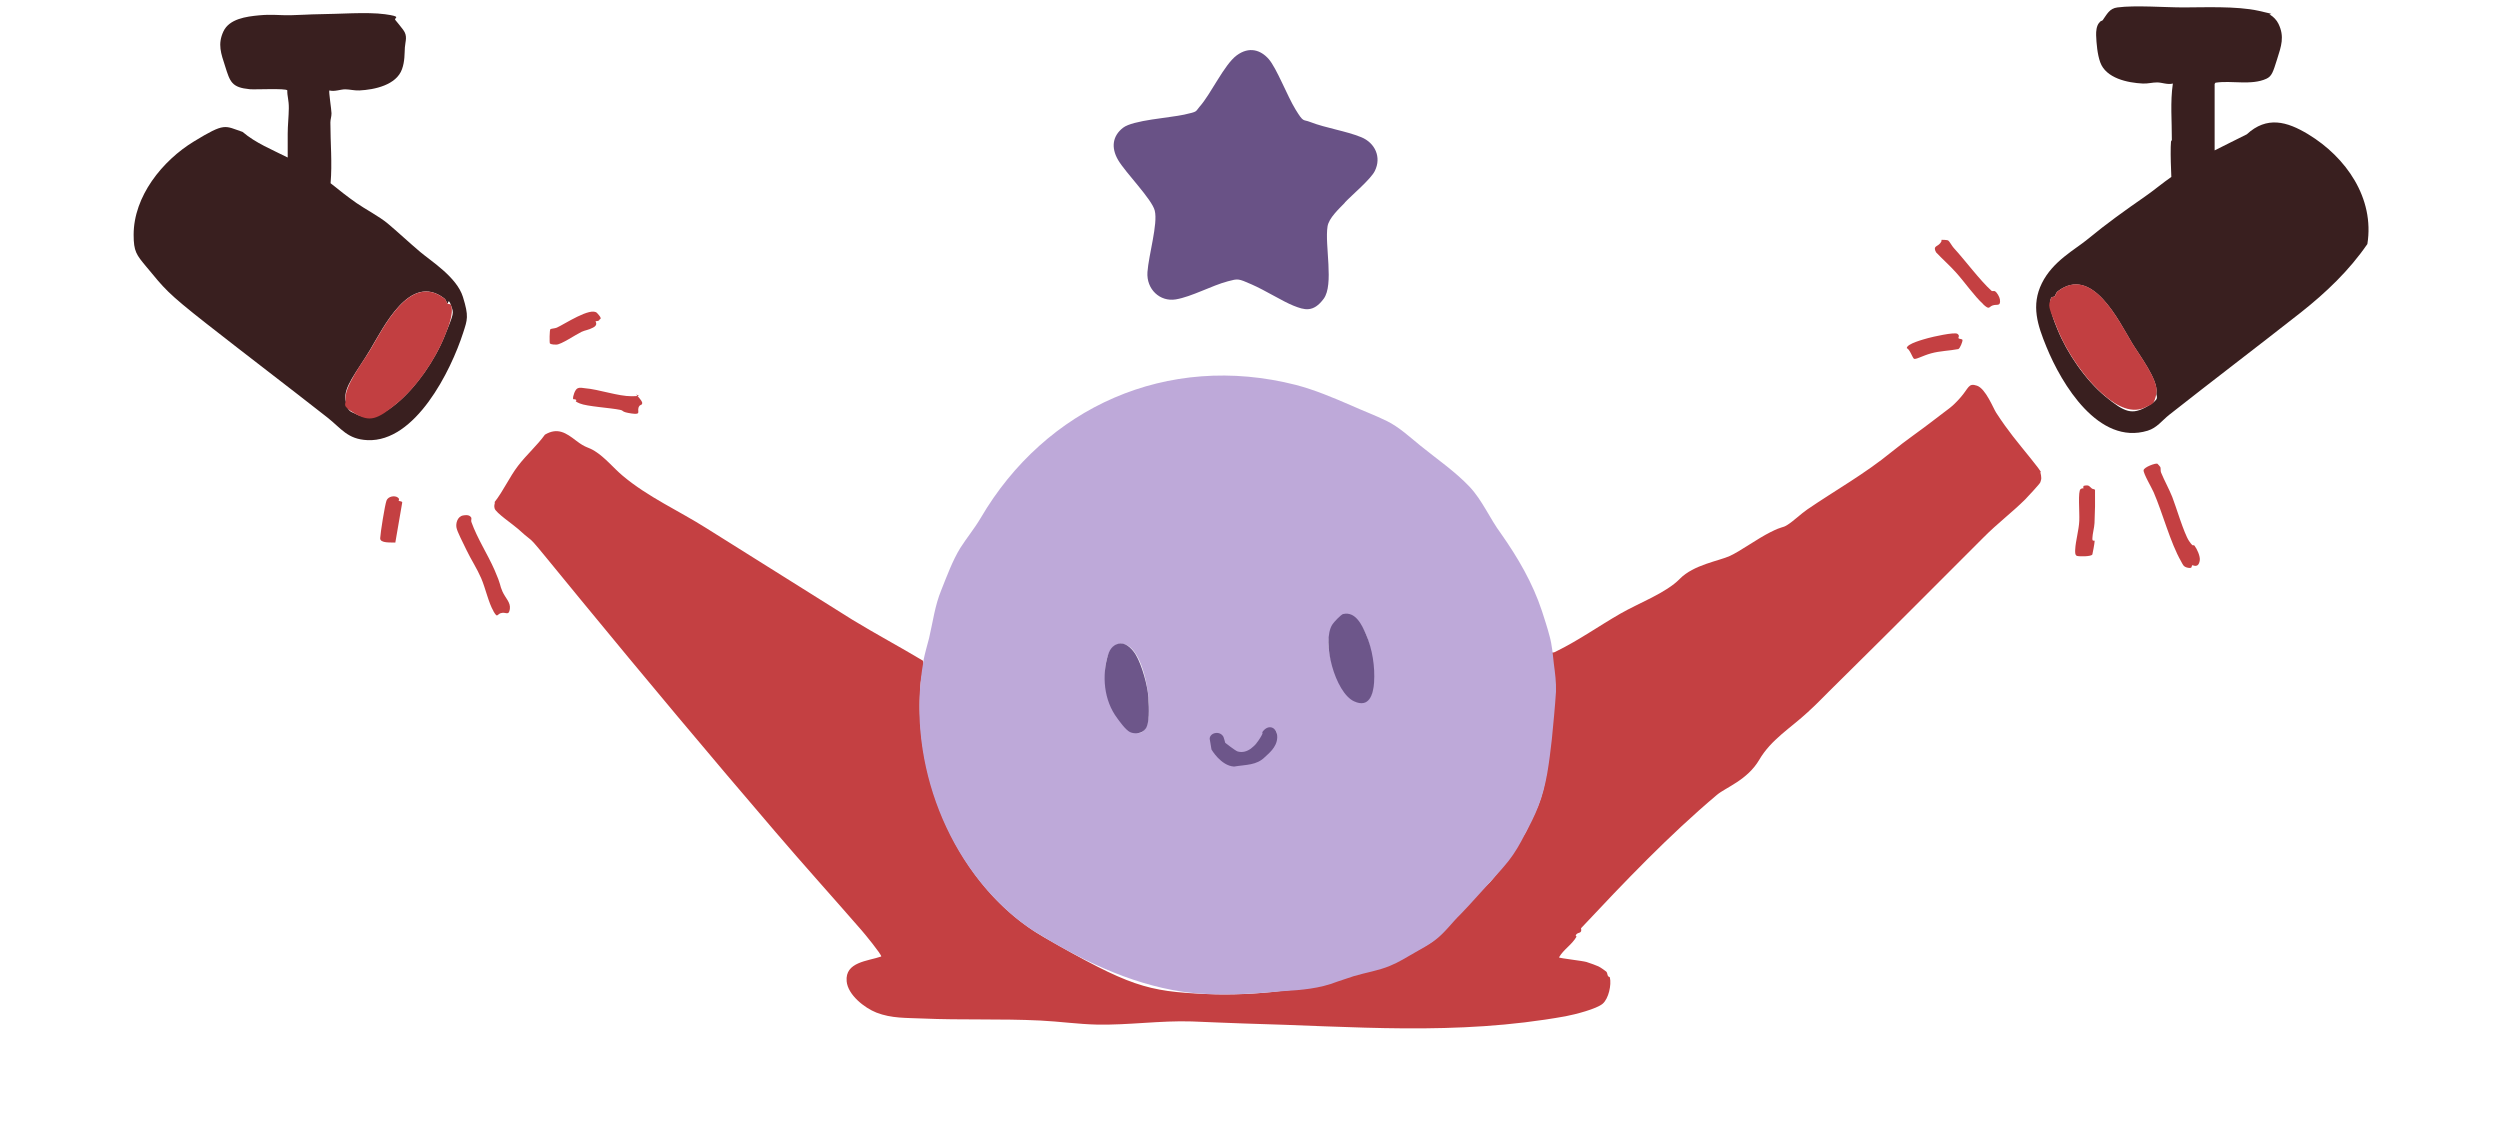 <?xml version="1.0" encoding="UTF-8"?>
<svg id="Layer_1" xmlns="http://www.w3.org/2000/svg" version="1.1" viewBox="0 0 2460 1105">
  <!-- Generator: Adobe Illustrator 29.3.1, SVG Export Plug-In . SVG Version: 2.1.0 Build 151)  -->
  <defs>
    <style>
      .st0 {
        fill: #bea9d9;
      }

      .st1 {
        fill: #6d568a;
      }

      .st2 {
        fill: #391f1f;
      }

      .st3 {
        fill: #c23f41;
      }

      .st4 {
        fill: #695286;
      }

      .st5 {
        fill: #c44042;
      }
    </style>
  </defs>
  <path class="st5" d="M485.6,601.4c-4.9-8.3-7.9-22.7-12.1-32.4s-10.1-18.6-14.4-27.6-9-17.8-9.9-22.1.9-11.1,6.5-12.1,6.9.7,7.8,1.8-.2,3,.3,4.5c5.9,16.5,15.9,31.6,22.8,47.3s4.8,14.5,7.8,21.2,8.2,10.7,7.3,17.2-3.4,3.5-7.2,3.8c-6.2.5-4.2,6.5-9-1.6Z"/>
  <path class="st5" d="M2058.3,480.7c.9.6,2.6.5,3.2,1.3.2,10.6,0,21.8-.5,32.6-.2,4.5-2,10.8-2.1,15.1s2.2.9,2.2,2.9-2,12.2-2.2,12.9c-.7,2.3-13.1,2.2-15.2,1.5s-1.8-4.4-1.7-6.4c.4-8.4,3.6-19,4-28s-1.5-29.4,1.3-31.3,2,0,2.5-.4-.3-2.6.8-2.9c5.5-1.2,5.3.9,7.8,2.7Z"/>
  <path class="st5" d="M629.3,399.3c-3.8,4.7,3.2,9.2-7.7,7.6s-7.3-2.8-11.4-3.6c-9.5-2-32.6-3.3-39.7-6.3s-2.2-2.3-3.6-3.5-2.9-.1-3-1.1c-.3-2.5,1.9-9,4.3-10.2s5.4-.4,7.2-.2c13.9,1.1,32.9,8,46.2,7.9s3.3-1.7,3.9-1.7c1,0,6,6.2,6.3,7.5.7,3-1.7,2.5-2.5,3.6Z"/>
  <path class="st5" d="M1927.2,332.8c.7,1,3.7.5,3.9,1.8s-2.3,8.1-4.1,8.9c-8.9,1.7-18.1,1.8-26.8,4.2s-15.5,6.6-17,5.2-4-9.2-6.9-10.3c-.2-4.4,17.1-8.8,20.9-9.9s26.1-6.2,28.9-4.2.5,3.4,1.1,4.4Z"/>
  <path class="st5" d="M392.3,492.7c.7.7,3.3.3,3.5,1.7l-6.8,39.5c-3.9-.3-15.1.9-14.9-4.3s4.6-32.7,6.2-37,8.1-5.2,10.9-3.2.6,2.6,1.2,3.3Z"/>
  <g>
    <path class="st5" d="M792.2,584.5"/>
    <path class="st5" d="M838.7,609.8c22.8,13.9,46.4,26.5,69.3,40.2,2.5,3.4-1.6,16.5-2,21.5-8.3,94.9,37.1,202.2,121.3,250.7s101.3,53.3,159.1,55.9c24.6,1.1,50.2,0,74.1-3,8.9-1.1,26.8-1.9,33.6-4.5s3.9-1.2,6.3-1.6c3.4-.7,7.1-4.9,10.4-6s5.8,1,11.9-.7c11-3,26.1-9,37.1-11.5s23.2-8.8,34.7-15.6,15.9-7.6,24.3-18.2c1.5-1.9,3.7-3.7,5.1-5.4s6.1-5.5,7.2-7.2,1.7-2.4,2.7-3.9c1.8-2.6,11-9.9,12.7-12.9s3-3.3,4.3-5.1c3.2-4.4,11.9-10.6,15.7-14.8,5.4-6,9.9-13.2,15.4-19.1s2.9-6,4.8-8.9,4-2.4,4.6-4.6c1.3-4.5,9-13.1,11-18.1,3.5-8.5,7.5-15.3,10.8-23.2,5.3-12.8,7.9-27.1,9.8-40.2,3-21.8,4.9-39.1,6.1-60.9.3-6.5-1.9-15.8-2-21.5s2.5-3.3,2-5.6c-1.3-6.7-1.1-16.4-2-23.5,1.9.2,3.4-.6,5-1.5,22-10.9,41.3-24.6,62.3-36.7,18-10.4,45.1-20.4,58.6-34.3s38.9-17.7,49.4-22.6,26.6-16.7,39.7-23.3,11-3.6,16.8-7.2,13.2-10.8,19.7-15.3c28.6-19.5,56-34.6,83.2-56.8,13.6-11.1,28.1-20.8,42.2-31.8s16.2-11.3,24.9-21.1,7.9-14.9,16.5-12,16,22.1,18.9,26.6c12.1,18.6,20.5,28.2,34,45s9.3,12.8,9.5,13.6c.6,2.4.9,4.1.9,5.9s-.9,3.3-.9,3.9c0,1.1-13.1,15-14.9,16.9-13,12.9-27.3,23.6-40.8,37.2-43.2,43.1-86.3,86.6-129.4,129.1s-28.7,29-43.6,42.9c-17.1,15.9-36.2,27-47.9,47s-32.9,27.2-41.6,34.5c-47.6,40.1-91.1,85.8-133.8,131.3,1.3,5.4-2.8,3.8-4.5,5.9s.4,1.7,0,2.5c-4.7,8.1-12.6,12.3-17.2,20.3,1.1.9,23.1,3.3,27.1,4.5s9.6,3.4,11.7,4.3,7.5,4.9,7.8,5.2c1.1,1.2.9,3,1.6,4.2s1.7.8,1.9,1.5c1.7,7.3-1.2,20.7-7,25.8s-27,10.6-36.6,12.4c-108,19.5-208.7,9.9-316.8,7.1-17.1-.5-34-1.4-51-2-30.5-1-62.3,3.7-93.1,3.1-18.5-.4-37.4-3.1-56-4-38.7-1.9-77.5-.3-116-2-15.7-.7-30.3,0-45.2-5.8-11.7-4.6-28.1-17.4-29.3-30.8-1.7-19.1,20.7-19.8,34-24.4,1-1.3-17.3-23.6-19.5-26-28.1-32.3-56.8-64.1-84.5-96.5-64.9-75.7-128.9-152.2-192-229s-38.7-48.4-61.3-69.2c-4.5-4.1-22.1-16-23.1-20.2s.7-4.4,0-6.3c8.7-11.1,14.5-24.5,23.1-35.7s18.7-19.9,26.4-30.6c12.5-7.4,20.8-1.7,30.7,5.9s11.4,5.9,18.3,10.2c10.5,6.6,18.3,16.6,27.6,24.4,25,21,55.1,34.3,82.4,51.6"/>
    <path class="st5" d="M2122.8,456.2c.2,0,2.9,3.2,3,3.4.5,1.6,0,3.7.7,5.4,3.3,8,7.7,15.8,11,24s11.5,35.9,16.5,43.3,3.8,2.6,5.5,4.8c2.4,3.1,5.6,10.2,5.1,14.1-1.2,8.7-6.9,4.6-7.4,5-1.1.8.6,3.4-4.2,2.5s-5.1-3.4-6.8-6.3c-10.6-18.4-18.1-47.5-27-68-1.8-4.2-10.3-18.6-9.9-21.7s11.9-7.2,13.5-6.4Z"/>
    <g>
      <path class="st0" d="M908.7,649.8c1.5-7.4,3.6-14.5,5.5-21.8,3.8-16.3,5.7-32,12-47.3,5.6-14,11.1-29.1,18.8-41.6,6.4-10,14-19.2,20-29.4,63.6-108.6,183.3-163.3,310.3-130.9,18.6,4.9,36.3,12.4,53.9,20,11.9,5.4,23.9,9.8,35.5,15.5,12.3,6.1,22.8,16,33.2,24.4,15.8,12.8,34.2,25.5,48.1,40.2,12.8,13.6,19.9,31.3,31,46.2,16.6,23.6,31.1,48.4,40.3,76.2,2.6,8.2,5.4,16.5,7.5,24.7,2.4,8.6,3.2,18.2,4.2,27.3,1.2,9.1,2.4,18,2.1,27.2-1,15.5-2.6,31.5-4.1,47-2.6,22.2-5,45-13.3,65.9-3.7,9.6-8.4,18.8-13.4,27.9-4.5,9-9.6,17.8-15.6,25.5-5.9,7.4-12.7,14.9-19.2,22-9.6,10.3-18.2,20.5-28,30.5-8.8,8.5-15.9,18.8-25.8,26.1-6.2,4.7-12.9,8.1-19.6,12-8,4.6-15.8,9.5-24.4,13-11.2,4.7-23.8,6.6-35.5,10.1-5.5,1.7-10.7,3.7-16.2,5.4-17.5,6.9-35.3,8.3-53.9,9.4-32.8,3-66,5.2-98.8.5-52.8-8-101.7-32.2-146.8-60.1-5.4-3.6-10.7-7.4-15.7-11.4-73.1-59.2-108.9-162.5-92-254.2v-.2ZM1321.5,611.1c-27.7,9.4-9.2,55.3,6.1,70.4,6.1,6.4,14.7,13.6,20.2,5.3,4.4-6.9,2.8-16.2,2.8-24.3,0-15.4-3.9-56-25.3-51.7l-3.8.3ZM1102.7,633.4c-9.4.6-13.2,11.7-14.5,19.8-2.7,16.9,2.8,34.2,11.1,49.1,15.1,27.2,32.7,26,31.3-7.7,0-15.6-7.5-61-27.6-61.2h-.2ZM1194.2,731.3c-4.9,7.7,4.9,11,11.1,15.2,7.6,5.3,13.1,7.7,21.8,5.2,9.5-2.4,14.8-7.9,20.2-16.2,3.2-5,11.2-10.8,8.3-16-7-8.8-14.7,9.1-20.2,13.1-1.3,1.1-3.9,8.4-5.3,9.1-5.6,3.1-15.4.4-20.6-3.1-5.8-3.3-9.3-13.8-15.2-7.3h0Z"/>
      <path class="st1" d="M1321.7,604.2c12.2-2.8,18.5,10.9,22.5,20.1,6.2,14.2,8.9,31.8,7.9,47.2-.8,11.9-4.8,25.5-19.7,18.6-18.6-8.5-32.2-59-21.3-75.7,1.4-2.2,8.4-9.7,10.7-10.3Z"/>
      <path class="st1" d="M1102.8,633.2c6.2-.3,12.1,6.4,15,11.4,5.9,10.1,11.5,30.2,12.2,41.8s1.1,25.2-2.6,30.5-11,5.5-15.4,3.5-11.1-11.6-12.5-13.5c-13.4-17.7-15.5-42.1-9-63,1.9-6,5.8-10.4,12.3-10.8Z"/>
      <path class="st1" d="M1190.4,727.8c-1-6.5,9.8-9.6,13.5-2.7.4.7,1.7,5.8,1.7,5.8,0,0,10.1,8,12.4,8.6,9.6,2.5,17.2-5.6,21.9-13.2s.9-4.1,2.6-6.4c5.9-8,14.6-4.1,14.3,5.8s-9.1,16.2-12.2,19.3c-8.3,8.2-18.3,7.3-30.3,9.3-13-.8-22.2-16.8-22.2-16.8l-1.6-9.6Z"/>
    </g>
    <g>
      <path class="st4" d="M1323.4,199.4c-5.8,6.1-15.8,15.1-17.1,23.4-2.9,18.5,6.5,57.3-3.8,71.2s-19.1,11-29.7,6.8-27.6-15-41.1-20.9-13.2-5.8-23.5-3.1c-15.9,4.2-35.6,15.2-51.2,17.8s-29.1-10-27.9-26.9,10.4-47.4,7.2-60.4c-2.7-11.2-28.9-37.5-36.1-49.9s-5.3-23.8,4.9-31.7c9.6-7.5,46.1-9.8,60.1-12.9s10.8-2.8,15.2-7.8c11.1-12.4,24.2-41.4,36.5-50.5s23.7-5.3,31.5,3.6,18.2,36.2,26.4,49.6,7.1,9.4,14.6,12.4c15.5,6,34.9,8.7,50.1,14.9,13.6,5.6,20.1,19.7,13.3,33.3-4,8.1-22.4,23.5-29.5,31Z"/>
      <path class="st5" d="M586,316c-.3.3,2.9,3.6-2.3,6.3s-7.8,2.5-11.6,4.3c-5.8,2.8-19.8,12.4-24.6,12.5s-6.2-.9-6.4-1.2c-.5-.5-.4-13.4.5-14s4.5-.7,6.3-1.5c7.1-3.1,33.5-20.8,39.6-14.4s2.6,5.8,2.4,6.5c-.4,1.8-3.8,1.4-4,1.6Z"/>
      <g>
        <path class="st2" d="M388.7,19.3c1.9,2.2,6.2,7.6,8,10,4.7,6.2,2.1,11.2,1.7,17.3s0,13.6-2.8,21.4c-5.5,15.7-27.1,20.3-42,21-5.2.2-9.5-1.1-14-1.1s-10.4,2.5-15.5,1.1c-.8.8,2.1,19.1,2.1,22.5s-1.1,6.1-1.1,9c0,20,1.9,39.9.2,59.8,8.3,6.7,16.8,13.4,25.5,19.5s21.9,12.8,30.8,20.2,21.2,18.9,32,28,35.9,24.8,41.9,44.1,4.4,22.4.3,35.2c-12.2,37.9-47.1,107.9-94.2,105.8-19.8-.9-25.7-11.5-39.6-22.4-39.4-30.9-79.3-61.2-118.8-92.2s-41.2-34.4-59.1-55.9c-9.9-11.9-12.6-15.1-12.6-31.6,0-37.9,28.3-72.9,59.3-91.8s30-15.4,47.9-9.4c13,11.1,29.2,17.5,44.4,25.2,0-7.8,0-15.7,0-23.5s1-16.8,1.1-25-1.7-11.9-1.5-17.6c-1.5-2.2-31.7-.6-36.9-1.1-17.8-1.7-19.4-7.1-24.3-22.7-4-12.4-7.5-21.6-1.7-34.1s22.5-14.7,35.1-15.9,20.3.1,30.9-.1,18.7-.9,27.9-1c18.9-.1,47.4-2.4,65.1,0s8.6,3.6,10.1,5.4ZM440.3,298.7c-1-.8-1.1-3.5-3.3-5.2-33.7-25.7-59.8,29-73,51s-26,36.3-24,48.9,5.5,11.4,9.4,13.6c14.4,8.2,29.8-.7,41-10.1,19.4-16.2,37.5-42.5,47-66s9.3-22.3,6.4-30.4-2.7-1.2-3.6-1.9Z"/>
        <path class="st3" d="M440.3,298.7c.9.7,3,0,3.6,1.9,2.9,8-3.3,22.7-6.4,30.4-9.5,23.5-27.5,49.8-47,66s-26.6,18.3-41,10.1-8.7-9.3-9.4-13.6c-2-12.6,17.4-37.9,24-48.9,13.2-22,39.2-76.7,73-51,2.2,1.7,2.3,4.4,3.3,5.2Z"/>
      </g>
    </g>
    <g>
      <path class="st5" d="M1951.6,299.4c-9.2-8.4-18.4-21.9-27.1-31.5-6.1-6.8-13.1-12.9-19.4-19.6-3.4-6.3,1.1-5.4,3.9-8.8s.8-3.2,1.1-3.4c.4-.3,6.3,0,6.9.5,1.4,1,3.8,5.6,5.5,7.4,11.2,12.2,25.9,32,37,42,1.1,1,2.4,0,3.4.5,2.1,1,4.7,5.8,5,8.1,1,7.3-2.8,4.5-7,5.9s-2.9,4.9-9.4-1Z"/>
      <g>
        <path class="st2" d="M2233.6,14.4c3.4,2,6.7,5.4,8.4,9,6.2,12.7,2.7,22.1-1.3,34.8s-5.2,16.8-10.6,19.3c-14.8,6.8-34.4,1.4-50.1,3.9l-.8,1.2v65.4c-.1,0,31.6-15.8,31.6-15.8,19.8-18.2,39.5-12.8,60.6,0,37.1,22.5,65.3,62.8,58.1,107.9-17.8,26-40.8,47.9-65.5,67.4-43,33.8-86.5,66.8-129.4,100.6-7.1,5.6-12.1,12.9-21.3,15.7-48.2,14.7-84.6-45.6-99.7-82.7-8.6-21.1-15.2-40.5-4.4-62.4s32.6-33,45.4-43.6c18.9-15.6,36.1-27.8,56.2-41.8,8.8-6.1,17-13.1,25.8-19.2-.4-9.8-.8-19.7-.6-29.5s1.1-4.6,1.1-6.9c.1-18.7-1.7-37,1-55.5-5.1,1.4-10.7-1.1-15.5-1.1s-8.8,1.3-14,1.1c-15.1-.7-36.4-5.2-42-21-2.8-7.8-3.7-18.5-4-26.5-.1-3.9.3-8.9,2.8-12.1s2.5-1.3,3.7-2.8c4-5.4,6.4-11.5,14.5-12.5,17.7-2.3,46.2,0,65.1,0s52.2-1.5,73.7,3.3,8.3,2.4,11.4,4.1ZM2021.7,291.7c-.9.7-3,0-3.6,1.9-2.9,8,3.3,22.7,6.4,30.4,9.5,23.5,27.5,49.8,47,66s26.6,18.3,41,10.1,8.7-9.3,9.4-13.6c2-12.6-17.4-37.9-24-48.9-13.2-22-39.2-76.7-73-51-2.2,1.7-2.3,4.4-3.3,5.2Z"/>
        <path class="st3" d="M2021.7,291.7c1-.8,1.1-3.5,3.3-5.2,33.7-25.7,59.8,29,73,51,6.6,11,26,36.3,24,48.9s-5.5,11.4-9.4,13.6c-14.4,8.2-29.8-.7-41-10.1-19.4-16.2-37.5-42.5-47-66s-9.3-22.3-6.4-30.4c.6-1.8,2.7-1.2,3.6-1.9Z"/>
      </g>
    </g>
  </g>
</svg>